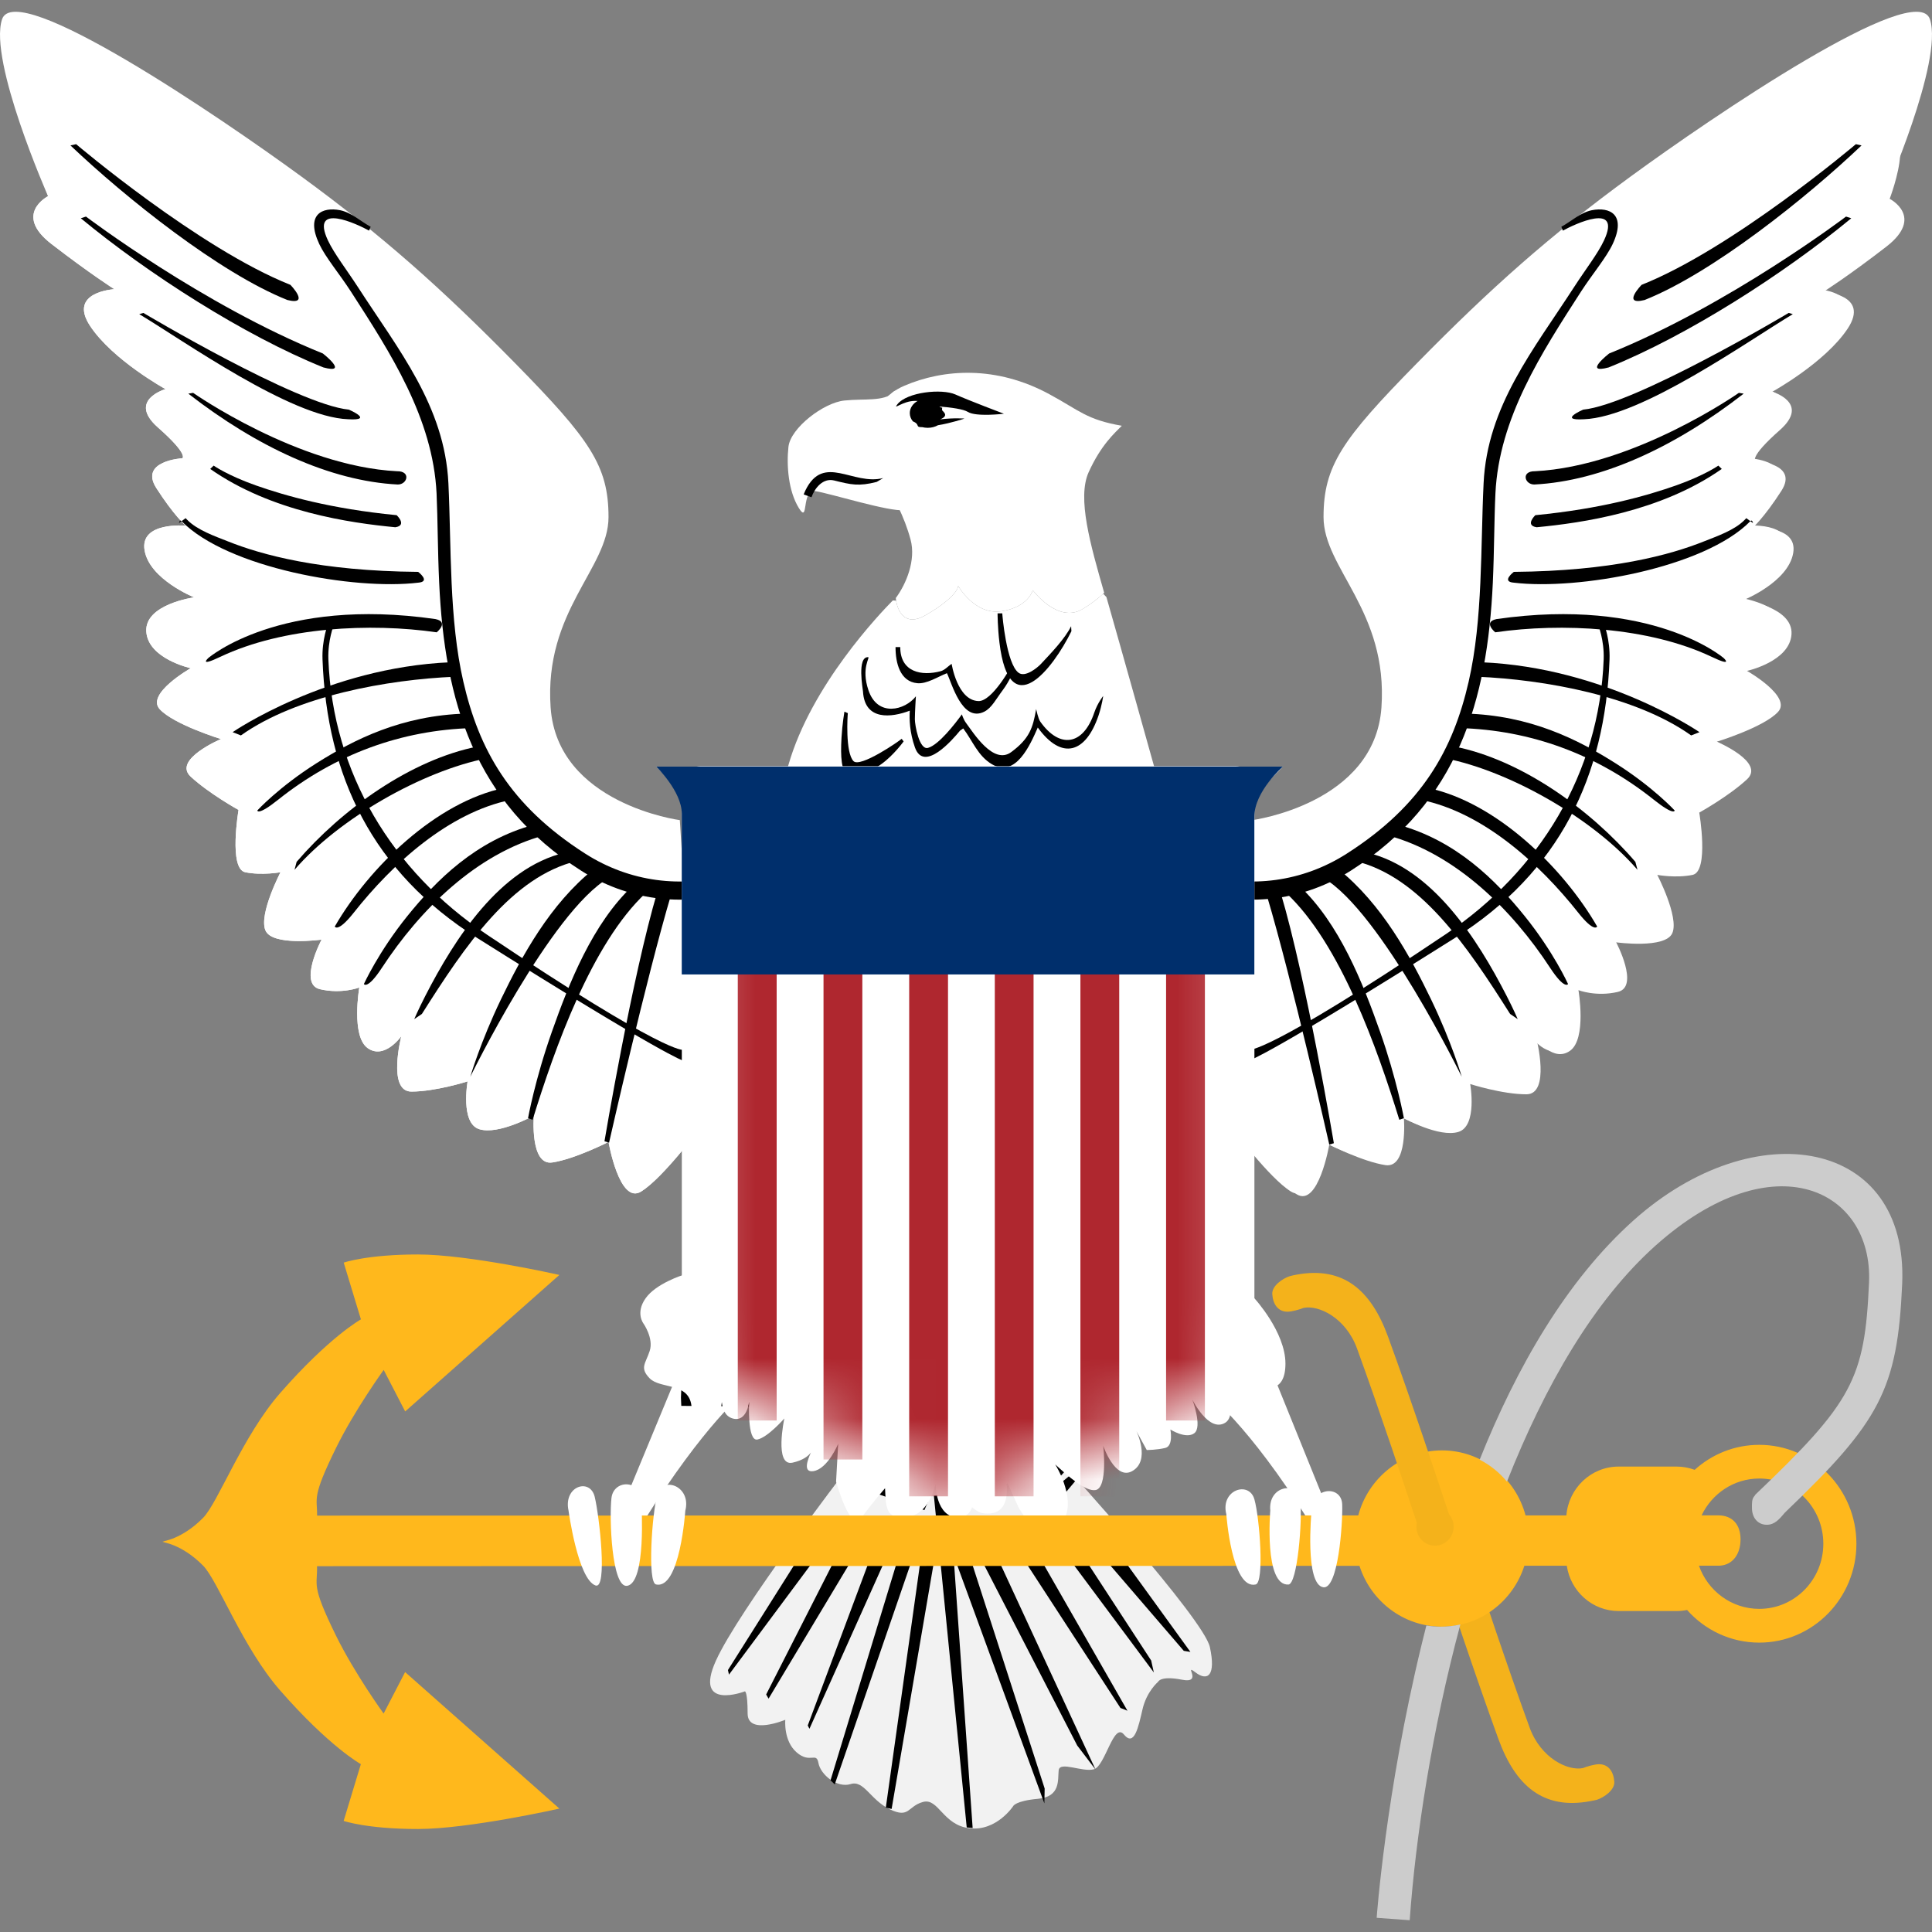 <svg width="32" height="32" viewBox="0 0 32 32" fill="none" xmlns="http://www.w3.org/2000/svg">
<rect x="0" y="0" width="32" height="32" fill="#808080" stroke="none"/>
<path fill-rule="evenodd" clip-rule="evenodd" d="M11.26 13.584C11.26 13.584 9.231 13.316 9.12 11.718C9.009 10.12 10.079 9.415 10.079 8.565C10.079 7.716 9.772 7.279 8.536 6.02C7.299 4.761 6.326 3.899 4.992 2.924C3.659 1.949 0.255 -0.37 0.033 0.322C-0.19 1.015 0.796 3.249 0.796 3.249C0.796 3.249 0.212 3.547 0.852 4.041C1.492 4.535 1.894 4.79 1.894 4.79C1.894 4.79 1.118 4.831 1.492 5.398C1.866 5.964 2.741 6.445 2.741 6.445C2.741 6.445 2.104 6.628 2.617 7.081C3.131 7.533 3.02 7.59 3.02 7.59C3.02 7.59 2.299 7.632 2.59 8.085C2.88 8.538 3.075 8.707 3.075 8.707C3.075 8.707 2.312 8.636 2.395 9.117C2.478 9.598 3.215 9.894 3.215 9.894C3.215 9.894 2.395 10.007 2.423 10.46C2.451 10.913 3.159 11.067 3.159 11.067C3.159 11.067 2.41 11.492 2.646 11.747C2.881 12.002 3.66 12.241 3.66 12.241C3.66 12.241 2.853 12.581 3.159 12.864C3.465 13.147 3.951 13.415 3.951 13.415C3.951 13.415 3.784 14.39 4.062 14.447C4.34 14.503 4.646 14.447 4.646 14.447C4.646 14.447 4.284 15.141 4.396 15.409C4.507 15.677 5.326 15.563 5.326 15.563C5.326 15.563 4.937 16.299 5.299 16.384C5.66 16.469 5.951 16.356 5.951 16.356C5.951 16.356 5.812 17.162 6.09 17.36C6.368 17.558 6.647 17.162 6.647 17.162C6.647 17.162 6.411 18.08 6.814 18.08C7.216 18.08 7.745 17.911 7.745 17.911C7.745 17.911 7.621 18.605 7.939 18.703C8.258 18.802 8.842 18.477 8.842 18.477C8.842 18.477 8.773 19.311 9.148 19.254C9.522 19.198 10.079 18.914 10.079 18.914C10.079 18.914 10.259 19.961 10.62 19.735C10.982 19.509 11.579 18.703 11.579 18.703L11.26 13.584Z" fill="white"/>
<path fill-rule="evenodd" clip-rule="evenodd" d="M11.434 14.769C11.434 14.769 10.062 14.953 8.848 13.659C7.919 12.362 7.35 10.569 7.35 9.72C7.35 8.871 7.509 8.129 6.91 6.415C5.5 5.338 5.687 5.336 4.76 4.968C3.267 3.978 2.569 3.612 1.261 2.388C0.182 1.646 0.797 3.249 0.797 3.249C0.797 3.249 0.213 3.547 0.852 4.041C1.492 4.535 1.894 4.79 1.894 4.79C1.894 4.79 1.118 4.831 1.492 5.398C1.866 5.964 2.741 6.445 2.741 6.445C2.741 6.445 2.104 6.628 2.617 7.081C3.131 7.534 3.02 7.59 3.02 7.59C3.02 7.59 2.299 7.632 2.59 8.085C2.881 8.538 3.075 8.707 3.075 8.707C3.075 8.707 2.312 8.636 2.395 9.117C2.478 9.598 3.215 9.894 3.215 9.894C3.215 9.894 2.395 10.007 2.423 10.46C2.451 10.913 3.159 11.068 3.159 11.068C3.159 11.068 2.41 11.492 2.646 11.747C2.881 12.002 3.66 12.241 3.66 12.241C3.66 12.241 2.853 12.581 3.159 12.864C3.465 13.147 3.951 13.415 3.951 13.415C3.951 13.415 3.784 14.39 4.062 14.447C4.34 14.503 4.646 14.447 4.646 14.447C4.646 14.447 4.285 15.141 4.396 15.409C4.507 15.677 5.327 15.563 5.327 15.563C5.327 15.563 4.937 16.299 5.299 16.384C5.66 16.469 5.951 16.356 5.951 16.356C5.951 16.356 5.812 17.162 6.09 17.36C6.369 17.558 6.647 17.162 6.647 17.162C6.647 17.162 6.411 18.08 6.814 18.08C7.216 18.08 7.745 17.911 7.745 17.911C7.745 17.911 7.621 18.605 7.939 18.703C8.258 18.802 8.842 18.477 8.842 18.477C8.842 18.477 8.774 19.311 9.148 19.254C9.522 19.198 10.079 18.914 10.079 18.914C10.079 18.914 10.259 19.961 10.62 19.735C10.982 19.509 11.579 18.703 11.579 18.703L11.434 14.769Z" fill="white"/>
<path d="M6.113 3.82C5.924 3.715 5.13 3.338 5.432 3.983C5.536 4.203 5.738 4.462 5.927 4.753C6.594 5.786 7.366 6.724 7.427 8.005C7.477 9.056 7.436 10.259 7.675 11.293C7.931 12.403 8.433 13.335 9.698 14.142C10.426 14.606 11.298 14.722 12.11 14.472C12.249 14.43 12.328 14.553 12.328 14.553L12.386 14.68C12.386 14.68 12.3 14.72 12.149 14.767C11.299 15.028 10.386 14.906 9.624 14.42C7.849 13.288 7.364 11.607 7.274 9.649C7.249 9.114 7.251 8.611 7.231 8.172C7.171 6.924 6.463 5.838 5.812 4.829C5.62 4.532 5.394 4.267 5.288 4.042C5.056 3.547 5.341 3.424 5.634 3.482C5.82 3.52 5.972 3.665 6.139 3.756L6.113 3.82Z" fill="black"/>
<path d="M1.261 2.388C1.263 2.39 3.297 4.116 4.81 4.718C4.81 4.718 5.148 5.065 4.76 4.969C3.631 4.519 2.076 3.272 1.167 2.409L1.261 2.388Z" fill="black"/>
<path d="M1.424 3.587C1.424 3.587 3.359 5.054 5.348 5.855C5.348 5.855 5.792 6.202 5.357 6.086C4.042 5.556 2.45 4.534 1.338 3.615L1.424 3.587Z" fill="black"/>
<path d="M2.375 5.183C2.385 5.189 4.923 6.702 5.779 6.785C5.779 6.785 6.207 6.97 5.766 6.944C4.816 6.909 3.042 5.643 2.306 5.203L2.375 5.183Z" fill="black"/>
<path d="M3.199 6.507C3.201 6.508 4.931 7.721 6.575 7.805C6.81 7.801 6.749 8.026 6.588 8.025C5.468 7.968 4.252 7.401 3.119 6.52L3.199 6.507Z" fill="black"/>
<path d="M3.539 7.712C3.539 7.712 3.766 7.873 4.241 8.041C4.722 8.21 5.477 8.427 6.57 8.533C6.57 8.533 6.75 8.702 6.548 8.733C5.804 8.662 4.493 8.477 3.482 7.767L3.539 7.712Z" fill="black"/>
<path d="M3.075 8.582C3.075 8.582 3.083 8.593 3.103 8.612C3.27 8.782 3.565 8.883 3.773 8.966C4.331 9.189 5.299 9.458 6.926 9.472C6.926 9.472 7.142 9.635 6.925 9.651C5.873 9.778 3.77 9.411 3.005 8.63C2.977 8.6 2.965 8.664 2.965 8.664L3.075 8.582Z" fill="black"/>
<path d="M3.45 10.899C3.462 10.89 4.635 9.883 7.213 10.254C7.443 10.302 7.233 10.473 7.233 10.473C6.137 10.315 4.695 10.383 3.651 10.878C3.278 11.056 3.45 10.899 3.45 10.899Z" fill="black"/>
<path d="M3.853 12.127C3.856 12.124 5.416 11.055 7.464 10.969L7.529 11.209C6.426 11.256 4.915 11.523 3.99 12.181L3.853 12.127Z" fill="black"/>
<path d="M4.262 13.424C4.264 13.421 4.62 13.035 5.241 12.642C5.863 12.249 6.655 11.848 7.727 11.819L7.829 12.059C6.647 12.091 5.55 12.494 4.608 13.245C4.265 13.519 4.262 13.424 4.262 13.424Z" fill="black"/>
<path d="M4.913 14.275C5.662 13.403 6.807 12.58 7.919 12.363L8.063 12.56C7.001 12.768 5.609 13.557 4.878 14.407L4.913 14.275Z" fill="black"/>
<path d="M5.545 15.346C6.114 14.361 7.228 13.282 8.355 13.05L8.461 13.248C7.43 13.459 6.501 14.305 5.86 15.116C5.591 15.456 5.545 15.346 5.545 15.346Z" fill="black"/>
<path d="M6.027 16.299C6.029 16.296 6.268 15.767 6.746 15.174C7.223 14.582 7.884 13.918 8.848 13.659L9.021 13.834C7.888 14.14 6.957 15.065 6.326 16.029C6.085 16.398 6.027 16.299 6.027 16.299Z" fill="black"/>
<path d="M6.861 16.88C6.861 16.88 6.925 16.729 7.044 16.496C7.531 15.547 8.279 14.379 9.352 14.123L9.561 14.259C8.475 14.518 7.705 15.661 6.988 16.794L6.861 16.88Z" fill="black"/>
<path d="M7.79 17.834C7.79 17.834 7.955 17.264 8.299 16.549C8.643 15.837 9.11 14.974 9.838 14.392L10.081 14.542C9.125 15.098 7.79 17.834 7.79 17.834Z" fill="black"/>
<path d="M8.746 18.521C8.746 18.521 8.861 17.88 9.143 17.083C9.423 16.29 9.814 15.293 10.486 14.666L10.697 14.79C9.799 15.627 9.185 17.372 8.822 18.547L8.746 18.521Z" fill="black"/>
<path d="M5.529 10.352C5.529 10.352 5.428 10.602 5.439 10.918C5.51 12.804 6.499 14.43 8.06 15.477C11.045 17.48 11.315 17.388 11.315 17.388V17.568C11.315 17.568 11.009 17.491 7.907 15.538C6.166 14.441 5.413 12.854 5.342 10.924C5.329 10.594 5.433 10.335 5.433 10.335L5.529 10.352Z" fill="black"/>
<path fill-rule="evenodd" clip-rule="evenodd" d="M20.741 13.584C20.741 13.584 22.769 13.316 22.881 11.718C22.992 10.12 21.922 9.415 21.922 8.565C21.922 7.716 22.228 7.279 23.465 6.02C24.701 4.761 25.675 3.899 27.008 2.924C28.341 1.949 31.745 -0.37 31.967 0.322C32.19 1.015 31.204 3.249 31.204 3.249C31.204 3.249 31.788 3.547 31.148 4.041C30.508 4.535 30.106 4.79 30.106 4.79C30.106 4.79 30.883 4.831 30.508 5.398C30.134 5.964 29.259 6.445 29.259 6.445C29.259 6.445 29.896 6.628 29.383 7.081C28.869 7.533 28.98 7.59 28.98 7.59C28.98 7.59 29.701 7.632 29.41 8.085C29.119 8.538 28.925 8.707 28.925 8.707C28.925 8.707 29.689 8.636 29.605 9.117C29.522 9.598 28.786 9.894 28.786 9.894C28.786 9.894 29.605 10.007 29.578 10.46C29.55 10.913 28.842 11.067 28.842 11.067C28.842 11.067 29.59 11.492 29.355 11.747C29.119 12.002 28.341 12.241 28.341 12.241C28.341 12.241 29.147 12.581 28.842 12.864C28.535 13.147 28.05 13.415 28.05 13.415C28.05 13.415 28.216 14.39 27.939 14.447C27.66 14.503 27.354 14.447 27.354 14.447C27.354 14.447 27.716 15.141 27.605 15.409C27.494 15.677 26.674 15.563 26.674 15.563C26.674 15.563 27.064 16.299 26.702 16.384C26.34 16.469 26.049 16.356 26.049 16.356C26.049 16.356 26.188 17.162 25.91 17.36C25.633 17.558 25.354 17.162 25.354 17.162C25.354 17.162 25.59 18.08 25.187 18.08C24.785 18.08 24.256 17.911 24.256 17.911C24.256 17.911 24.381 18.605 24.062 18.703C23.744 18.802 23.159 18.477 23.159 18.477C23.159 18.477 23.227 19.311 22.853 19.254C22.479 19.198 21.922 18.914 21.922 18.914C21.922 18.914 21.743 19.961 21.381 19.735C21.02 19.509 20.423 18.703 20.423 18.703L20.741 13.584Z" fill="white"/>
<path fill-rule="evenodd" clip-rule="evenodd" d="M20.662 14.813C20.662 14.813 22.034 14.997 23.248 13.703C24.177 12.407 24.745 10.613 24.745 9.764C24.745 8.915 24.602 8.022 25.2 6.307C26.61 5.231 26.423 5.183 27.35 4.815C28.843 3.825 29.527 3.656 30.835 2.432C31.913 1.69 31.299 3.293 31.299 3.293C31.299 3.293 31.883 3.591 31.243 4.086C30.604 4.58 30.201 4.834 30.201 4.834C30.201 4.834 30.978 4.876 30.604 5.442C30.229 6.008 29.354 6.489 29.354 6.489C29.354 6.489 29.992 6.672 29.478 7.125C28.965 7.578 29.076 7.635 29.076 7.635C29.076 7.635 29.797 7.676 29.506 8.129C29.215 8.582 29.02 8.752 29.02 8.752C29.02 8.752 29.784 8.68 29.701 9.161C29.617 9.642 28.881 9.938 28.881 9.938C28.881 9.938 29.701 10.051 29.673 10.505C29.645 10.957 28.936 11.112 28.936 11.112C28.936 11.112 29.685 11.537 29.45 11.791C29.215 12.046 28.436 12.285 28.436 12.285C28.436 12.285 29.243 12.625 28.936 12.908C28.63 13.191 28.145 13.459 28.145 13.459C28.145 13.459 28.312 14.434 28.034 14.491C27.755 14.548 27.45 14.491 27.45 14.491C27.45 14.491 27.811 15.185 27.7 15.453C27.589 15.721 26.769 15.608 26.769 15.608C26.769 15.608 27.159 16.343 26.797 16.429C26.435 16.514 26.144 16.4 26.144 16.4C26.144 16.4 26.284 17.206 26.005 17.404C25.727 17.602 25.449 17.206 25.449 17.206C25.449 17.206 25.684 18.125 25.282 18.125C24.88 18.125 24.351 17.955 24.351 17.955C24.351 17.955 24.475 18.65 24.156 18.748C23.838 18.846 23.253 18.521 23.253 18.521C23.253 18.521 23.322 19.355 22.947 19.298C22.573 19.242 22.017 18.959 22.017 18.959C22.017 18.959 21.837 20.006 21.475 19.78C21.114 19.553 20.517 18.748 20.517 18.748L20.662 14.813Z" fill="white"/>
<path d="M25.886 3.82C26.076 3.715 26.869 3.338 26.567 3.983C26.464 4.203 26.261 4.462 26.073 4.753C25.405 5.786 24.633 6.724 24.573 8.005C24.522 9.056 24.563 10.259 24.325 11.293C24.069 12.403 23.567 13.335 22.302 14.142C21.574 14.606 20.702 14.722 19.89 14.472C19.75 14.43 19.671 14.553 19.671 14.553L19.613 14.68C19.613 14.68 19.699 14.72 19.85 14.767C20.7 15.028 21.613 14.906 22.375 14.42C24.15 13.288 24.635 11.607 24.726 9.649C24.75 9.114 24.748 8.611 24.769 8.172C24.828 6.924 25.537 5.838 26.187 4.829C26.38 4.532 26.605 4.267 26.711 4.042C26.943 3.547 26.658 3.424 26.365 3.482C26.179 3.52 26.027 3.665 25.861 3.756L25.886 3.82Z" fill="black"/>
<path d="M30.739 2.388C30.737 2.39 28.703 4.116 27.19 4.718C27.19 4.718 26.852 5.065 27.24 4.969C28.37 4.519 29.924 3.272 30.833 2.409L30.739 2.388Z" fill="black"/>
<path d="M30.576 3.587C30.576 3.587 28.642 5.054 26.652 5.855C26.652 5.855 26.208 6.202 26.644 6.086C27.958 5.556 29.55 4.534 30.663 3.615L30.576 3.587Z" fill="black"/>
<path d="M29.626 5.183C29.617 5.189 27.078 6.702 26.222 6.785C26.222 6.785 25.795 6.97 26.235 6.944C27.185 6.909 28.959 5.643 29.695 5.203L29.626 5.183Z" fill="black"/>
<path d="M28.801 6.507C28.799 6.508 27.07 7.721 25.425 7.805C25.19 7.801 25.251 8.026 25.413 8.025C26.532 7.968 27.748 7.401 28.881 6.52L28.801 6.507Z" fill="black"/>
<path d="M28.461 7.712C28.461 7.712 28.234 7.873 27.759 8.041C27.278 8.21 26.523 8.427 25.43 8.533C25.43 8.533 25.251 8.702 25.452 8.733C26.196 8.662 27.507 8.477 28.518 7.767L28.461 7.712Z" fill="black"/>
<path d="M28.924 8.582C28.924 8.582 28.916 8.593 28.896 8.612C28.73 8.782 28.434 8.883 28.226 8.966C27.668 9.189 26.701 9.458 25.074 9.472C25.074 9.472 24.857 9.635 25.075 9.651C26.127 9.778 28.23 9.411 28.994 8.63C29.023 8.6 29.035 8.664 29.035 8.664L28.924 8.582Z" fill="black"/>
<path d="M28.549 10.899C28.537 10.89 27.365 9.883 24.787 10.254C24.556 10.302 24.766 10.473 24.766 10.473C25.862 10.315 27.303 10.383 28.348 10.878C28.721 11.056 28.549 10.899 28.549 10.899Z" fill="black"/>
<path d="M28.149 12.127C28.145 12.124 26.586 11.055 24.537 10.969L24.473 11.209C25.575 11.256 27.086 11.523 28.011 12.181L28.149 12.127Z" fill="black"/>
<path d="M27.738 13.424C27.735 13.421 27.38 13.035 26.758 12.642C26.137 12.249 25.345 11.848 24.273 11.819L24.17 12.059C25.353 12.091 26.449 12.494 27.391 13.245C27.735 13.519 27.738 13.424 27.738 13.424Z" fill="black"/>
<path d="M27.087 14.275C26.338 13.403 25.193 12.58 24.081 12.363L23.936 12.56C24.998 12.768 26.391 13.557 27.122 14.407L27.087 14.275Z" fill="black"/>
<path d="M26.454 15.346C25.886 14.361 24.771 13.282 23.645 13.05L23.538 13.248C24.569 13.459 25.498 14.305 26.14 15.116C26.409 15.456 26.454 15.346 26.454 15.346Z" fill="black"/>
<path d="M25.972 16.299C25.971 16.296 25.732 15.767 25.254 15.174C24.777 14.582 24.116 13.918 23.152 13.659L22.979 13.834C24.111 14.14 25.043 15.065 25.674 16.029C25.916 16.398 25.972 16.299 25.972 16.299Z" fill="black"/>
<path d="M25.138 16.88C25.138 16.88 25.075 16.729 24.955 16.496C24.468 15.547 23.721 14.379 22.648 14.123L22.439 14.259C23.524 14.518 24.294 15.661 25.012 16.794L25.138 16.88Z" fill="black"/>
<path d="M24.211 17.834C24.211 17.834 24.046 17.264 23.701 16.549C23.357 15.837 22.89 14.974 22.163 14.392L21.92 14.542C22.875 15.098 24.211 17.834 24.211 17.834Z" fill="black"/>
<path d="M23.253 18.521C23.253 18.521 23.137 17.88 22.856 17.083C22.576 16.29 22.186 15.293 21.513 14.666L21.302 14.79C22.2 15.627 22.814 17.372 23.177 18.547L23.253 18.521Z" fill="black"/>
<path d="M26.471 10.352C26.471 10.352 26.573 10.602 26.562 10.918C26.492 12.804 25.502 14.43 23.941 15.477C20.956 17.48 20.686 17.388 20.686 17.388V17.568C20.686 17.568 20.993 17.491 24.094 15.538C25.835 14.441 26.587 12.854 26.659 10.924C26.671 10.594 26.568 10.335 26.568 10.335L26.471 10.352Z" fill="black"/>
<path fill-rule="evenodd" clip-rule="evenodd" d="M17.929 10.089C18.034 10.027 18.163 9.936 18.273 9.834L18.326 9.89C18.566 10.728 19.129 12.742 19.129 12.742C19.129 12.742 12.681 13.999 13.058 12.673C13.436 11.347 14.582 10.154 14.788 9.945L14.842 9.948C14.878 10.164 15.015 10.37 15.322 10.194C15.871 9.88 15.871 9.705 15.871 9.705C15.871 9.705 16.145 10.194 16.591 10.124C17.037 10.054 17.106 9.775 17.106 9.775C17.106 9.775 17.518 10.334 17.929 10.089Z" fill="white"/>
<path d="M15.684 11.15C15.534 11.209 15.349 11.331 15.194 11.316C14.907 11.29 14.832 10.98 14.833 10.718H14.911C14.911 11.136 15.268 11.201 15.581 11.117C15.649 11.099 15.704 11.033 15.762 10.995C15.762 10.995 15.855 11.599 16.205 11.612C16.435 11.62 16.751 11.034 16.755 11.028L16.79 11.106C16.79 11.106 16.723 11.278 16.61 11.429C16.5 11.575 16.425 11.727 16.302 11.788C15.933 11.972 15.762 11.304 15.684 11.15Z" fill="black"/>
<path d="M16.601 10.159C16.601 10.186 16.669 10.997 16.872 11.144C16.981 11.224 17.18 11.062 17.241 10.997C17.403 10.824 17.641 10.577 17.741 10.372L17.746 10.455C17.437 11.083 16.718 12.006 16.554 10.643C16.523 10.39 16.523 10.159 16.523 10.159H16.601Z" fill="black"/>
<path d="M17.189 12.05C17.064 12.336 16.823 12.89 16.429 12.658C16.197 12.522 16.109 12.269 15.954 12.065L15.9 12.103C15.778 12.252 15.305 12.799 15.155 12.382C15.065 12.129 15.06 11.904 15.069 11.771C14.767 11.886 14.322 11.941 14.294 11.454C14.292 11.419 14.191 10.873 14.38 10.885C14.415 10.887 14.259 11.064 14.384 11.432C14.536 11.883 14.99 11.765 15.17 11.533C15.17 11.533 15.153 11.795 15.153 11.913C15.153 12.011 15.226 12.429 15.372 12.387C15.55 12.336 15.82 11.987 15.932 11.832C15.932 11.832 15.957 11.918 16.004 11.979C16.118 12.13 16.453 12.677 16.749 12.457C17.05 12.234 17.108 12.059 17.162 11.744C17.162 11.744 17.195 11.903 17.23 11.952C17.55 12.406 17.942 12.349 18.125 11.802C18.179 11.644 18.272 11.528 18.272 11.528C18.272 11.528 18.254 11.674 18.196 11.848C17.983 12.48 17.584 12.596 17.189 12.05Z" fill="black"/>
<path d="M14.043 11.812C14.038 11.839 13.998 12.466 14.137 12.607C14.248 12.72 14.886 12.281 14.934 12.237L14.967 12.28C14.967 12.28 14.803 12.509 14.598 12.656C14.015 13.073 13.9 12.874 13.938 12.219C13.951 11.992 13.986 11.788 13.986 11.788L14.043 11.812Z" fill="black"/>
<path fill-rule="evenodd" clip-rule="evenodd" d="M17.647 24.291C17.647 24.291 19.936 26.809 20.039 27.28C20.142 27.751 20.005 27.856 19.799 27.699C19.593 27.542 19.936 27.891 19.576 27.821C19.216 27.751 19.182 27.856 19.182 27.856C19.182 27.856 18.993 28.013 18.924 28.31C18.855 28.607 18.787 28.938 18.616 28.729C18.444 28.519 18.307 29.252 18.118 29.305C17.93 29.357 17.552 29.165 17.535 29.322C17.518 29.479 17.57 29.759 17.192 29.794C16.815 29.828 16.781 29.916 16.781 29.916C16.781 29.916 16.506 30.334 16.06 30.282C15.614 30.23 15.546 29.776 15.288 29.846C15.031 29.916 15.066 30.125 14.739 29.968C14.413 29.811 14.311 29.48 14.088 29.55C13.864 29.62 13.59 29.393 13.556 29.201C13.521 29.009 13.419 29.218 13.196 29.026C12.973 28.834 13.007 28.485 13.007 28.485C13.007 28.485 12.383 28.747 12.383 28.38C12.383 28.014 12.338 28.014 12.338 28.014C12.338 28.014 11.48 28.345 11.857 27.508C12.235 26.67 14.002 24.366 14.002 24.366L17.647 24.291Z" fill="#F2F2F2"/>
<path d="M16.11 30.277L16.012 30.268L15.468 24.773L15.723 24.762L16.11 30.277Z" fill="black"/>
<path d="M17.303 29.624L17.298 29.87L15.772 25.699L15.981 25.527L17.303 29.624Z" fill="black"/>
<path d="M18.145 29.309L17.842 28.911L16.06 25.455L16.369 25.471L18.145 29.309Z" fill="black"/>
<path d="M18.674 28.335L18.558 28.289L16.835 25.642L17.089 25.567L18.674 28.335Z" fill="black"/>
<path d="M19.067 27.503L19.111 27.701L17.514 25.556L17.747 25.479L19.067 27.503Z" fill="black"/>
<path d="M19.717 27.361L19.607 27.343L18.268 25.786L18.517 25.703L19.717 27.361Z" fill="black"/>
<path d="M14.768 29.962L14.672 29.94L15.299 25.472L15.533 25.494L14.768 29.962Z" fill="black"/>
<path d="M13.826 29.555L13.756 29.488L14.918 25.669L15.147 25.715L13.826 29.555Z" fill="black"/>
<path d="M13.407 28.634L13.379 28.579L14.461 25.682L14.706 25.737L13.407 28.634Z" fill="black"/>
<path d="M12.73 28.135L12.69 28.066L13.907 25.674L14.164 25.744L12.73 28.135Z" fill="black"/>
<path d="M12.074 27.737L12.057 27.661L13.378 25.567L13.632 25.643L12.074 27.737Z" fill="black"/>
<path fill-rule="evenodd" clip-rule="evenodd" d="M21.02 22.6L21.997 25.014L21.68 25.195C20.671 23.583 19.988 23.073 19.988 23.073L21.02 22.6Z" fill="white"/>
<path fill-rule="evenodd" clip-rule="evenodd" d="M11.285 22.6L10.269 25.054L10.664 25.194C11.674 23.582 12.317 23.072 12.317 23.072L11.285 22.6Z" fill="white"/>
<path d="M11.955 23.224C11.966 23.121 11.961 23.039 11.961 23.039C11.961 23.039 11.946 23.126 11.955 23.224Z" fill="#6C3A00" stroke="black" stroke-width="1.347" stroke-miterlimit="3.864"/>
<path d="M14.699 24.73C14.786 24.541 14.844 24.366 14.844 24.366C14.844 24.366 14.743 24.545 14.699 24.73Z" fill="#6C3A00" stroke="black" stroke-width="1.347" stroke-miterlimit="3.864"/>
<path d="M17.577 24.437C17.471 24.266 17.363 24.178 17.45 24.296C17.488 24.348 17.531 24.395 17.577 24.437Z" fill="#6C3A00" stroke="black" stroke-width="1.347" stroke-miterlimit="3.864"/>
<path d="M11.688 23.633C11.379 23.668 11.516 23.598 11.447 23.249C11.378 22.9 10.933 23.004 10.761 22.83C10.59 22.655 10.693 22.586 10.761 22.376C10.83 22.167 10.658 21.922 10.658 21.922C10.658 21.922 10.521 21.747 10.693 21.504C10.864 21.259 11.31 21.119 11.31 21.119L20.777 21.504C20.777 21.504 21.291 22.062 21.291 22.586C21.291 23.109 20.914 22.969 20.914 22.969L20.743 22.76C20.743 22.76 20.948 23.11 20.811 23.249C20.674 23.389 20.365 23.144 20.365 23.144C20.365 23.144 20.445 23.469 20.297 23.563C20.022 23.738 19.748 23.179 19.748 23.179C19.748 23.179 19.919 23.633 19.782 23.738C19.645 23.842 19.385 23.677 19.385 23.677C19.385 23.677 19.439 23.947 19.302 23.982C19.165 24.016 18.994 24.017 18.994 24.017L18.822 23.703C18.822 23.703 19.062 24.192 18.753 24.366C18.471 24.526 18.273 23.947 18.273 23.947C18.273 23.947 18.352 24.645 18.146 24.68C17.978 24.709 17.68 24.44 17.478 24.256C17.623 24.492 17.861 25.067 17.485 25.309C17.154 25.521 16.867 24.96 16.867 24.96L16.661 24.506C16.661 24.506 16.798 25.134 16.283 25.064C16.226 25.057 16.162 25.017 16.101 24.965C16.065 25.062 15.997 25.134 15.872 25.134C15.495 25.134 15.495 24.576 15.495 24.576C15.495 24.576 15.392 25.169 14.912 25.134C14.669 25.116 14.674 24.941 14.659 24.65C14.478 24.858 14.32 25.065 14.26 25.152C14.088 25.396 13.848 24.541 13.848 24.541L13.883 23.913C13.883 23.913 13.711 24.331 13.471 24.367C13.296 24.392 13.376 24.177 13.432 24.058C13.39 24.114 13.303 24.187 13.128 24.226C12.819 24.296 12.991 23.494 12.991 23.494C12.991 23.494 12.717 23.808 12.545 23.843C12.373 23.878 12.408 23.214 12.408 23.214C12.408 23.214 12.374 23.563 12.134 23.494C12.008 23.457 11.967 23.333 11.956 23.224C11.938 23.39 11.878 23.611 11.688 23.633Z" fill="white"/>
<path d="M26.446 29.811C26.414 29.818 26.377 29.827 26.334 29.834C25.563 29.976 25.104 29.583 24.82 28.808C24.439 27.762 23.973 26.358 23.812 25.869C23.763 25.813 23.733 25.74 23.733 25.66C23.733 25.486 23.872 25.346 24.042 25.346C24.212 25.346 24.351 25.486 24.351 25.66C24.351 25.682 24.348 25.704 24.344 25.725C24.513 26.239 24.964 27.596 25.335 28.613C25.521 29.124 25.972 29.336 26.219 29.285C26.278 29.259 26.413 29.221 26.485 29.221C26.646 29.221 26.727 29.349 26.738 29.513C26.747 29.646 26.57 29.772 26.446 29.811Z" fill="#F4B21B"/>
<path d="M28.184 25.099H28.458C28.696 25.099 28.829 25.254 28.829 25.496C28.829 25.731 28.707 25.922 28.479 25.933H28.14C28.287 26.35 28.679 26.648 29.139 26.648C29.725 26.648 30.2 26.165 30.2 25.569C30.2 24.973 29.725 24.489 29.139 24.489C28.719 24.489 28.356 24.738 28.184 25.099ZM2.732 25.536L2.69 25.531C2.69 25.531 3.013 25.497 3.365 25.139C3.611 24.889 4.02 23.783 4.64 23.074C5.458 22.139 5.978 21.853 5.978 21.853L5.693 20.913C5.693 20.913 6.078 20.778 6.922 20.778C7.767 20.778 9.265 21.117 9.265 21.117L6.711 23.378L6.355 22.69C6.355 22.69 5.874 23.354 5.566 23.982C5.158 24.812 5.256 24.803 5.252 25.103L22.497 25.1C22.662 24.48 23.221 24.023 23.883 24.023C24.545 24.023 25.103 24.479 25.268 25.1H25.944C25.982 24.646 26.355 24.291 26.811 24.291H27.767C27.873 24.291 27.975 24.31 28.069 24.345C28.353 24.088 28.728 23.931 29.139 23.931C30.027 23.931 30.748 24.664 30.748 25.569C30.748 26.473 30.027 27.207 29.139 27.207C28.664 27.207 28.238 26.998 27.943 26.666C27.887 26.678 27.827 26.684 27.767 26.684H26.81C26.375 26.684 26.014 26.359 25.951 25.934H25.248C25.061 26.52 24.52 26.943 23.882 26.943C23.245 26.943 22.704 26.52 22.517 25.935L5.251 25.941C5.261 26.271 5.145 26.236 5.565 27.091C5.874 27.719 6.354 28.382 6.354 28.382L6.71 27.695L9.265 29.956C9.265 29.956 7.766 30.294 6.922 30.294C6.077 30.294 5.692 30.16 5.692 30.16L5.977 29.22C5.977 29.22 5.457 28.934 4.639 27.998C4.019 27.289 3.61 26.183 3.365 25.933C3.013 25.575 2.689 25.541 2.689 25.541L2.732 25.536Z" fill="#FFB81C"/>
<path d="M21.364 21.137C21.397 21.128 21.434 21.12 21.477 21.112C22.247 20.971 22.707 21.364 22.99 22.139C23.372 23.185 23.837 24.589 23.999 25.078C24.047 25.134 24.077 25.207 24.077 25.287C24.077 25.46 23.939 25.601 23.768 25.601C23.598 25.601 23.46 25.461 23.46 25.287C23.46 25.265 23.462 25.243 23.467 25.222C23.297 24.708 22.846 23.35 22.476 22.334C22.289 21.823 21.838 21.611 21.591 21.663C21.532 21.688 21.397 21.726 21.326 21.726C21.165 21.726 21.083 21.598 21.073 21.434C21.064 21.301 21.24 21.176 21.364 21.137Z" fill="#F4B21B"/>
<path d="M11.601 12.69H20.468C20.49 12.69 20.512 12.693 20.533 12.697H21.251L20.777 13.179V22.551C20.777 22.724 20.639 22.865 20.469 22.865L16.088 24.837L11.601 22.865C11.431 22.865 11.293 22.724 11.293 22.551V13.127L10.87 12.697H11.537C11.558 12.693 11.579 12.69 11.601 12.69Z" fill="white"/>
<mask id="mask0_441_1146" style="mask-type:luminance" maskUnits="userSpaceOnUse" x="10" y="12" width="12" height="13">
<path d="M11.601 12.69H20.468C20.49 12.69 20.512 12.693 20.533 12.697H21.251L20.777 13.179V22.551C20.777 22.724 20.639 22.865 20.469 22.865L16.088 24.837L11.601 22.865C11.431 22.865 11.293 22.724 11.293 22.551V13.127L10.87 12.697H11.537C11.558 12.693 11.579 12.69 11.601 12.69Z" fill="white"/>
</mask>
<g mask="url(#mask0_441_1146)">
<path d="M19.957 15.918H19.314V23.528H19.957V15.918Z" fill="#AF272F"/>
<path d="M18.538 15.918H17.895V24.784H18.538V15.918Z" fill="#AF272F"/>
<path d="M17.119 15.918H16.477V24.784H17.119V15.918Z" fill="#AF272F"/>
<path d="M15.702 15.918H15.059V24.784H15.702V15.918Z" fill="#AF272F"/>
<path d="M14.283 15.918H13.64V24.174H14.283V15.918Z" fill="#AF272F"/>
<path d="M12.864 15.918H12.22V23.528H12.864V15.918Z" fill="#AF272F"/>
</g>
<path d="M21.25 12.697C21.25 12.697 20.776 13.107 20.776 13.526C20.776 13.91 20.776 16.14 20.776 16.14H11.292V13.474C11.292 13.107 10.869 12.697 10.869 12.697L21.25 12.697Z" fill="#002F6C"/>
<path d="M24.508 24.177C25.118 22.652 25.945 21.207 27.059 20.211C29.072 18.414 31.612 18.861 31.506 21.268C31.428 23.023 31.131 23.551 29.564 25.053C29.468 25.167 29.392 25.255 29.264 25.255C29.11 25.255 29.018 25.133 29.018 24.977C29.018 24.901 29.012 24.828 29.061 24.777L29.074 24.756C30.679 23.226 30.887 22.844 30.957 21.243C31.025 19.712 29.382 18.88 27.421 20.631C26.399 21.544 25.585 22.957 24.96 24.541C24.836 24.39 24.682 24.266 24.508 24.177ZM22.802 31.765C22.802 31.765 22.948 29.703 23.547 27.237L23.625 26.923C23.703 26.936 23.782 26.943 23.863 26.943C23.975 26.943 24.084 26.93 24.188 26.906C23.721 28.648 23.449 30.404 23.349 31.805L22.802 31.765Z" fill="#CCCCCC"/>
<path fill-rule="evenodd" clip-rule="evenodd" d="M20.312 25.082C20.209 24.677 20.688 24.52 20.777 24.834C20.865 25.149 20.943 26.211 20.798 26.244C20.401 26.334 20.312 25.082 20.312 25.082Z" fill="white"/>
<path fill-rule="evenodd" clip-rule="evenodd" d="M11.351 25.021C11.455 24.617 10.976 24.439 10.887 24.754C10.799 25.068 10.721 26.211 10.865 26.243C11.263 26.334 11.351 25.021 11.351 25.021Z" fill="white"/>
<path fill-rule="evenodd" clip-rule="evenodd" d="M10.624 24.92C10.664 24.504 10.167 24.485 10.128 24.81C10.089 25.135 10.131 26.311 10.389 26.266C10.706 26.211 10.624 24.92 10.624 24.92Z" fill="white"/>
<path fill-rule="evenodd" clip-rule="evenodd" d="M9.417 25.022C9.328 24.614 9.772 24.473 9.85 24.791C9.927 25.108 10.066 26.334 9.863 26.26C9.57 26.154 9.417 25.022 9.417 25.022Z" fill="white"/>
<path fill-rule="evenodd" clip-rule="evenodd" d="M21.04 25.02C21 24.604 21.497 24.525 21.536 24.85C21.575 25.175 21.489 26.236 21.341 26.245C20.934 26.27 21.04 25.02 21.04 25.02Z" fill="white"/>
<path fill-rule="evenodd" clip-rule="evenodd" d="M21.722 25.043C21.718 24.625 22.22 24.59 22.231 24.918C22.242 25.245 22.163 26.328 21.918 26.29C21.609 26.243 21.722 25.043 21.722 25.043Z" fill="white"/>
<path d="M10.012 18.903C10.012 18.903 10.471 16.169 10.889 14.766L11.119 14.806C10.703 16.203 10.088 18.926 10.088 18.926L10.012 18.903Z" fill="black"/>
<path d="M18.289 9.819C18.177 9.926 18.039 10.024 17.93 10.089C17.518 10.333 17.106 9.775 17.106 9.775C17.106 9.775 17.037 10.054 16.591 10.124C16.145 10.194 15.871 9.705 15.871 9.705C15.871 9.705 15.871 9.88 15.322 10.194C14.995 10.381 14.86 10.135 14.837 9.905C15.009 9.674 15.174 9.278 15.082 8.938C14.979 8.554 14.808 8.24 14.568 7.82C14.328 7.401 14.328 6.669 14.979 6.389C15.631 6.11 16.5 6.052 17.38 6.529C17.881 6.8 17.996 6.951 18.581 7.052C18.465 7.17 18.238 7.366 18.032 7.82C17.837 8.25 18.062 9.026 18.289 9.819Z" fill="white"/>
<path fill-rule="evenodd" clip-rule="evenodd" d="M15.392 7.751C15.392 7.751 15.15 7.455 14.877 7.158C14.397 6.634 14.951 6.381 14.809 6.5C14.622 6.655 14.328 6.599 13.985 6.634C13.642 6.669 13.093 7.088 13.059 7.402C13.025 7.716 13.059 8.135 13.231 8.414C13.402 8.693 13.265 8.1 13.505 8.135C13.745 8.17 14.74 8.484 14.98 8.449C15.22 8.414 15.392 7.751 15.392 7.751Z" fill="white"/>
<path d="M13.312 8.19C13.312 8.19 13.321 8.162 13.341 8.121C13.643 7.505 14.125 8.047 14.629 7.918L14.521 7.982C14.223 8.058 14.1 8.029 13.815 7.958C13.632 7.913 13.495 8.082 13.441 8.236L13.312 8.19Z" fill="black"/>
<path d="M15.069 6.842C15.069 6.758 15.12 6.685 15.198 6.641L15.153 6.64C14.954 6.64 14.78 6.802 14.863 6.697C15.024 6.492 15.601 6.434 15.825 6.534C16.049 6.634 16.628 6.853 16.628 6.853C16.628 6.853 16.168 6.908 16.032 6.823C15.957 6.776 15.757 6.749 15.559 6.733C15.622 6.778 15.603 6.716 15.603 6.79C15.603 6.81 15.737 6.879 15.572 6.946C15.803 6.918 15.975 6.933 15.975 6.933C15.975 6.933 15.745 7.01 15.536 7.043C15.488 7.07 15.429 7.086 15.367 7.086C15.335 7.086 15.304 7.082 15.275 7.075C15.15 7.078 15.248 7.031 15.12 6.979C15.088 6.94 15.069 6.893 15.069 6.842Z" fill="black"/>
<path d="M22.093 18.935C22.093 18.935 21.633 16.201 21.215 14.799L20.985 14.839C21.402 16.235 22.017 18.958 22.017 18.958L22.093 18.935Z" fill="black"/>
</svg>
